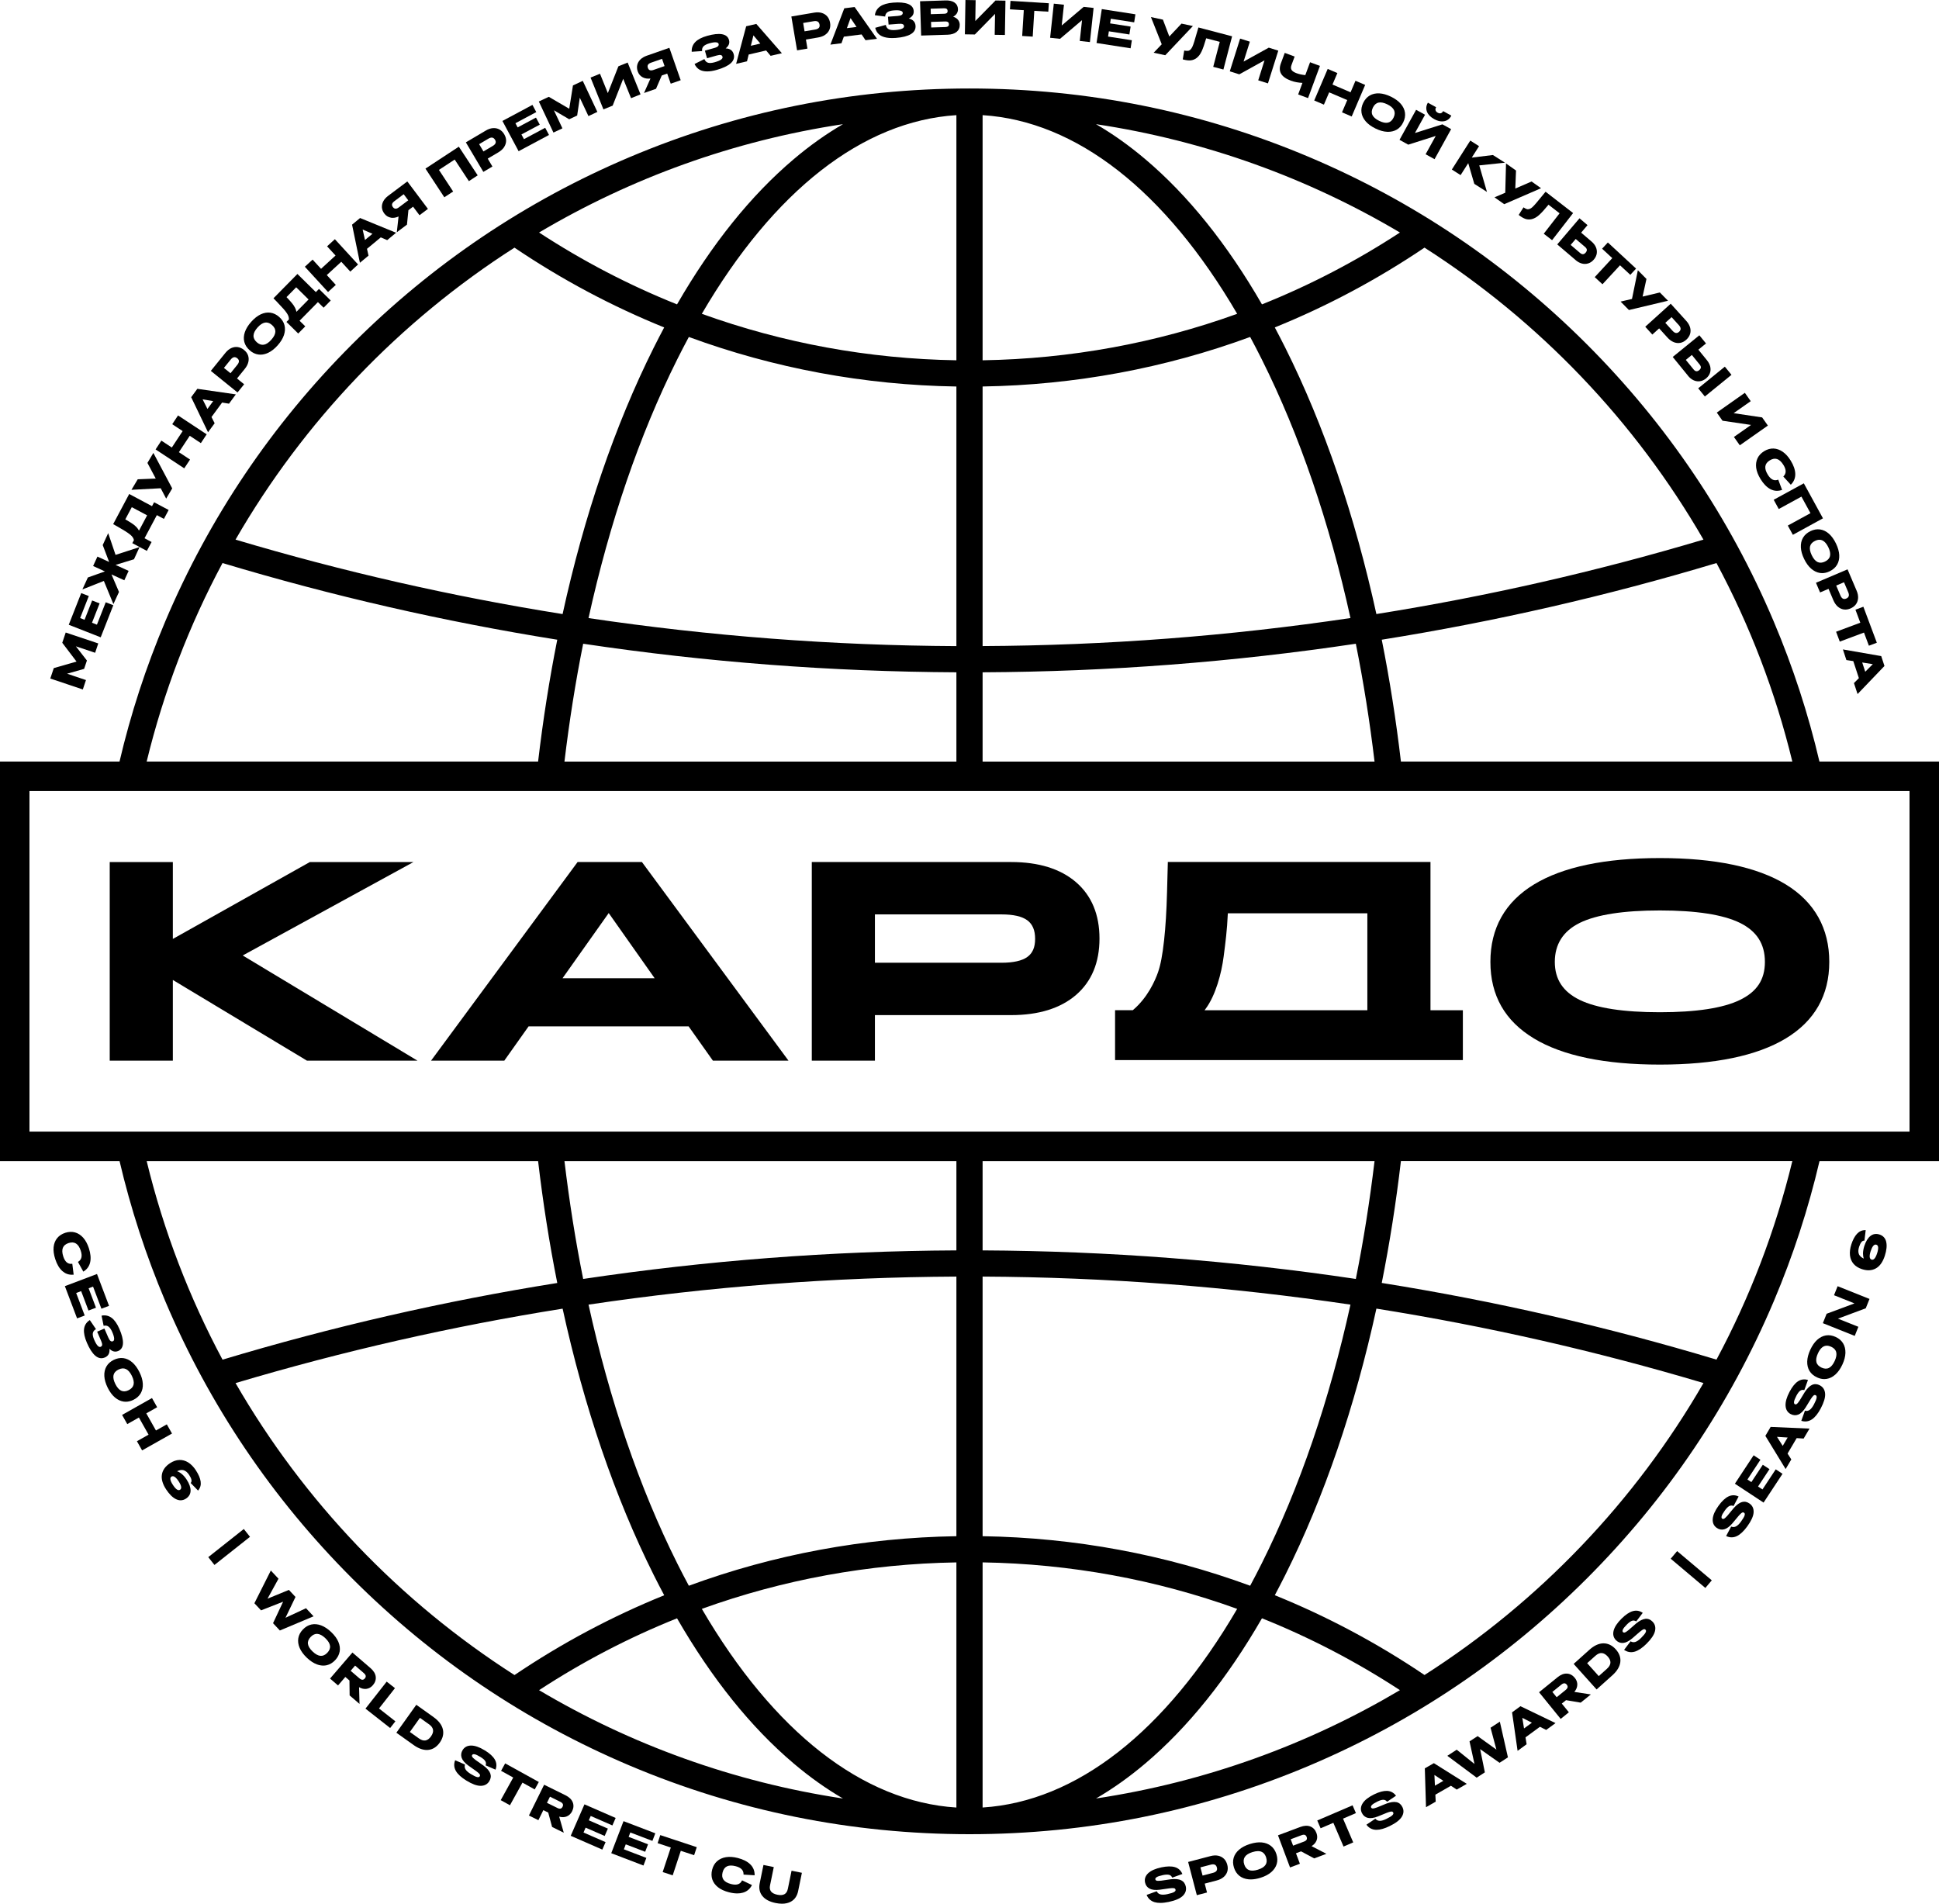 <svg width="885" height="869" viewBox="0 0 885 869" fill="none" xmlns="http://www.w3.org/2000/svg">
<g clip-path="url(#clip0_42_551)">
<path d="M33.43 581.83L33.62 581.81L33 576.84L32.82 576.86C30.97 577.07 29.68 575.97 28.88 573.51C28.35 571.89 28.29 570.56 28.7 569.54C29.1 568.54 29.98 567.81 31.31 567.38C32.64 566.95 33.78 567.02 34.69 567.6C35.61 568.18 36.35 569.3 36.87 570.92C37.64 573.3 37.27 574.93 35.72 575.9L35.57 575.99L38.03 580.43L38.2 580.32C39.79 579.32 40.79 577.89 41.17 576.07C41.55 574.27 41.34 572.13 40.56 569.72C39.93 567.79 39.07 566.2 38 564.98C36.92 563.76 35.66 562.93 34.27 562.54C32.87 562.14 31.37 562.2 29.8 562.7C28.23 563.21 26.98 564.03 26.08 565.15C25.17 566.27 24.63 567.65 24.47 569.26C24.31 570.86 24.56 572.69 25.21 574.7C25.99 577.12 27.09 578.97 28.48 580.19C29.72 581.29 31.17 581.85 32.81 581.85C33.02 581.85 33.23 581.85 33.44 581.82L33.43 581.83Z" fill="black"/>
<path d="M34.77 590.18L37.04 589.32L40.39 598.19L43.81 596.9L40.45 588.03L42.47 587.26L46.29 597.36L49.77 596.04L44.27 581.51L29.79 586.99L29.61 587.06L35.18 601.77L38.66 600.46L34.77 590.18Z" fill="black"/>
<path d="M49.95 615.65C50.54 616.22 51.14 616.61 51.72 616.79C52.45 617.02 53.2 616.97 53.95 616.65C55.34 616.05 56.07 614.85 56.13 613.1C56.19 611.4 55.63 609.19 54.49 606.55C53.47 604.21 52.29 602.52 50.99 601.55C49.67 600.56 48.17 600.21 46.54 600.49L46.35 600.52L47.3 605.16L47.48 605.12C48.28 604.95 48.95 605.09 49.55 605.54C50.16 606 50.72 606.82 51.23 607.99C51.78 609.26 52.07 610.26 52.1 610.97C52.12 611.63 51.95 612.03 51.57 612.19C51.18 612.36 50.82 612.33 50.49 612.09C50.13 611.84 49.77 611.3 49.42 610.49L47.65 606.41L44.34 607.84L46.18 612.08C46.52 612.87 46.67 613.49 46.62 613.9C46.57 614.29 46.35 614.56 45.94 614.74C45.53 614.92 45.1 614.77 44.63 614.3C44.12 613.8 43.57 612.86 42.98 611.51C42.45 610.28 42.24 609.28 42.37 608.54C42.5 607.81 42.91 607.23 43.64 606.78L43.81 606.68L40.99 602.54L40.84 602.64C39.36 603.63 38.52 605 38.35 606.73C38.18 608.43 38.63 610.52 39.68 612.94C40.87 615.69 42.16 617.67 43.51 618.82C44.4 619.58 45.33 619.96 46.28 619.96C46.8 619.96 47.33 619.84 47.87 619.61C49.46 618.92 50.16 617.59 49.96 615.64L49.95 615.65Z" fill="black"/>
<path d="M57.41 639.82C58.56 639.82 59.73 639.53 60.89 638.95C62.39 638.21 63.52 637.19 64.24 635.93C64.96 634.67 65.28 633.2 65.18 631.55C65.09 629.92 64.57 628.14 63.63 626.26C62.7 624.38 61.59 622.89 60.35 621.82C59.1 620.74 57.73 620.1 56.29 619.91C54.85 619.72 53.36 620 51.86 620.74C50.38 621.47 49.27 622.48 48.56 623.74C47.85 625 47.53 626.47 47.62 628.12C47.71 629.76 48.23 631.54 49.16 633.43C50.09 635.31 51.2 636.8 52.45 637.86C53.7 638.92 55.07 639.56 56.5 639.76C56.8 639.8 57.1 639.82 57.4 639.82H57.41ZM52.64 631.71C51.07 628.54 51.53 626.4 54.05 625.14C56.6 623.88 58.6 624.8 60.17 627.97C60.95 629.54 61.22 630.89 60.97 631.98C60.73 633.05 59.96 633.91 58.71 634.54C56.19 635.79 54.2 634.86 52.64 631.71Z" fill="black"/>
<path d="M76.14 650.14L71.18 652.94L66.77 645.12L71.73 642.32L69.37 638.13L55.89 645.74L55.72 645.83L58.09 650.02L63.4 647.02L67.81 654.84L62.5 657.84L64.86 662.03L78.51 654.33L76.14 650.14Z" fill="black"/>
<path d="M89.45 671.17C88.38 669.55 87.19 668.32 85.91 667.52C84.62 666.72 83.25 666.34 81.84 666.39C80.43 666.44 79.01 666.94 77.6 667.87C75.47 669.27 74.22 671.02 73.89 673.06C73.56 675.1 74.21 677.37 75.82 679.83C77.29 682.06 78.82 683.57 80.37 684.3C81.07 684.63 81.76 684.8 82.44 684.8C83.29 684.8 84.12 684.54 84.91 684.02C86.27 683.12 86.97 681.9 86.99 680.38C87.01 678.89 86.39 677.19 85.16 675.31C84.46 674.24 83.69 673.36 82.87 672.71C82.2 672.16 81.51 671.78 80.82 671.55C81.89 671 82.86 670.83 83.71 671.05C84.67 671.3 85.55 672.02 86.33 673.21C87.43 674.88 87.7 676.08 87.13 676.78L87.03 676.91L90.4 680.36L90.53 680.2C91.44 679.09 91.8 677.75 91.58 676.22C91.36 674.71 90.64 673.02 89.44 671.19L89.45 671.17ZM81.52 676.1C82.84 678.1 83.06 679.41 82.18 679.99C81.34 680.55 80.24 679.81 78.93 677.8C78.26 676.79 77.87 675.95 77.77 675.3C77.68 674.7 77.83 674.27 78.24 674C78.44 673.87 78.65 673.81 78.87 673.81C79.63 673.81 80.51 674.58 81.52 676.1Z" fill="black"/>
<path d="M111.28 697.905L95.058 710.748L97.882 714.315L114.104 701.472L111.28 697.905Z" fill="black"/>
<path d="M139.67 734.06L130.3 738.43L134.87 728.92L131.86 725.7L122.1 729.71L127.11 720.6L123.61 716.86L116.11 731.79L119.15 735.04L129.22 731.09L124.62 740.9L127.73 744.23L143.12 737.76L139.67 734.06Z" fill="black"/>
<path d="M155.04 753.82C155.28 752.39 155.08 750.9 154.43 749.39C153.78 747.89 152.69 746.4 151.17 744.95C149.65 743.5 148.1 742.48 146.57 741.9C145.03 741.32 143.52 741.19 142.1 741.5C140.68 741.81 139.38 742.59 138.22 743.8C137.08 744.99 136.39 746.32 136.15 747.75C135.91 749.18 136.12 750.67 136.77 752.19C137.42 753.7 138.51 755.2 140.03 756.65C141.55 758.1 143.1 759.12 144.63 759.69C145.63 760.06 146.62 760.25 147.57 760.25C148.08 760.25 148.59 760.2 149.08 760.09C150.49 759.78 151.79 759.02 152.92 757.83C154.08 756.62 154.78 755.27 155.03 753.84L155.04 753.82ZM149.37 754.42C148.41 755.43 147.37 755.89 146.28 755.8C145.17 755.71 143.97 755.05 142.7 753.84C140.14 751.4 139.84 749.23 141.78 747.19C143.74 745.13 145.94 745.31 148.5 747.75C149.77 748.96 150.49 750.13 150.63 751.24C150.77 752.33 150.35 753.4 149.38 754.42H149.37Z" fill="black"/>
<path d="M167.17 770.88C168.34 770.74 169.36 770.17 170.2 769.19C171.23 767.99 171.66 766.69 171.49 765.3C171.32 763.92 170.51 762.61 169.09 761.38L160.85 754.29L150.64 766.17L154.29 769.31L157.62 765.43L159.5 767.05L159.58 773.86L164.09 777.74L163.89 770.11C165 770.75 166.11 771.01 167.18 770.88H167.17ZM166.07 763.69C166.56 764.11 166.85 764.53 166.92 764.94C166.99 765.33 166.85 765.72 166.51 766.12C166.17 766.52 165.8 766.72 165.4 766.71C164.99 766.71 164.53 766.48 164.04 766.06L160.04 762.62L162.08 760.25L166.08 763.69H166.07Z" fill="black"/>
<path d="M180.27 770.54L176.49 767.57L166.81 779.9L178.07 788.74L180.46 785.69L172.99 779.82L180.27 770.54Z" fill="black"/>
<path d="M197.9 783.77L190.01 778.14L181.02 790.74L180.91 790.89L188.8 796.52C190.9 798.01 192.91 798.77 194.79 798.77C195 798.77 195.21 798.77 195.41 798.74C197.48 798.55 199.26 797.44 200.69 795.44C202.13 793.42 202.61 791.37 202.13 789.33C201.65 787.3 200.22 785.43 197.89 783.77H197.9ZM195.78 787.01C197.96 788.57 198.26 790.39 196.7 792.59C195.94 793.66 195.09 794.27 194.18 794.42C193.27 794.57 192.26 794.25 191.17 793.47L187.07 790.55L191.67 784.1L195.77 787.02L195.78 787.01Z" fill="black"/>
<path d="M221.3 798.97C218.92 797.51 216.84 796.76 215.1 796.75H215.06C213.31 796.75 211.99 797.44 211.15 798.81C210.45 799.95 210.3 801.12 210.7 802.31C211.1 803.48 212.11 804.67 213.72 805.85L217.29 808.38C217.92 808.85 218.39 809.24 218.67 809.54C218.93 809.81 219.08 810.05 219.1 810.24C219.12 810.43 219.07 810.63 218.94 810.84C218.75 811.15 218.37 811.25 217.8 811.14C217.17 811.02 216.17 810.53 214.83 809.71C213.68 809 212.89 808.3 212.48 807.62C212.08 806.95 211.98 806.29 212.19 805.58L212.24 805.42L207.74 803.45L207.67 803.64C207.08 805.28 207.23 806.88 208.1 808.38C208.96 809.86 210.56 811.32 212.86 812.73C215.45 814.33 217.64 815.13 219.35 815.13H219.39C221.14 815.12 222.47 814.41 223.32 813.02C224.04 811.85 224.2 810.66 223.78 809.49C223.37 808.34 222.33 807.13 220.68 805.89L217.04 803.32C216.24 802.71 215.73 802.23 215.53 801.88C215.35 801.57 215.35 801.29 215.53 801.02C215.71 800.73 216.06 800.63 216.61 800.72C217.2 800.82 218.13 801.25 219.35 802C220.41 802.65 221.13 803.27 221.48 803.84C221.82 804.39 221.9 804.98 221.71 805.62L221.66 805.78L226.16 807.75L226.23 807.56C226.78 806.01 226.64 804.51 225.82 803.09C225.01 801.7 223.5 800.31 221.32 798.97H221.3Z" fill="black"/>
<path d="M245.93 813.38L230.57 804.89L228.7 808.28L234.25 811.35L228.54 821.67L232.75 824L238.46 813.67L244.06 816.77L245.93 813.38Z" fill="black"/>
<path d="M261.4 822.63C260.89 821.34 259.78 820.27 258.1 819.44L248.35 814.63L241.5 828.51L241.42 828.68L245.73 830.81L247.99 826.23L250.22 827.33L251.99 833.91L257.32 836.54L255.23 829.2C256.47 829.54 257.6 829.52 258.61 829.12C259.71 828.69 260.55 827.89 261.13 826.73C261.83 825.32 261.92 823.94 261.41 822.64L261.4 822.63ZM254.37 825.22L249.64 822.89L251.02 820.09L255.75 822.43C256.33 822.72 256.71 823.05 256.88 823.43C257.04 823.8 257.01 824.2 256.77 824.68C256.3 825.63 255.54 825.81 254.37 825.23V825.22Z" fill="black"/>
<path d="M275.98 838.01L277.45 834.66L268.75 830.87L269.62 828.89L279.51 833.21L281 829.8L266.76 823.59L260.49 837.94L274.91 844.24L276.4 840.83L266.33 836.44L267.29 834.22L275.98 838.01Z" fill="black"/>
<path d="M284.59 831.25L278.99 845.88L293.51 851.44L293.69 851.5L295.01 848.03L284.75 844.11L285.61 841.84L294.47 845.23L295.78 841.82L286.92 838.43L287.69 836.42L297.6 840.2L297.77 840.27L299.1 836.8L284.76 831.32L284.59 831.25Z" fill="black"/>
<path d="M300.15 841.3L306.17 843.29L302.46 854.49L307.03 856L310.73 844.79L316.81 846.8L318.02 843.13L301.36 837.62L300.15 841.3Z" fill="black"/>
<path d="M336.74 848.07C334.78 847.56 332.97 847.44 331.37 847.69C329.76 847.95 328.39 848.57 327.3 849.53C326.21 850.49 325.45 851.79 325.04 853.39C324.63 854.98 324.65 856.48 325.1 857.84C325.56 859.2 326.43 860.4 327.7 861.41C328.96 862.41 330.64 863.18 332.69 863.71C334.06 864.06 335.33 864.24 336.5 864.24C337.43 864.24 338.29 864.13 339.08 863.9C340.88 863.39 342.24 862.27 343.12 860.59L343.21 860.42L338.69 858.27L338.61 858.44C337.79 860.11 336.17 860.61 333.67 859.96C330.36 859.1 329.1 857.36 329.81 854.62C330.16 853.27 330.83 852.34 331.81 851.88C332.8 851.41 334.13 851.39 335.78 851.82C338.2 852.45 339.38 853.64 339.37 855.47V855.65L344.43 855.96V855.76C344.43 853.88 343.77 852.27 342.44 850.97C341.13 849.68 339.21 848.71 336.75 848.07H336.74Z" fill="black"/>
<path d="M359.57 862.22C359.33 863.37 358.82 864.17 358.04 864.6C357.25 865.04 356.15 865.12 354.79 864.84C353.44 864.56 352.47 864.06 351.92 863.35C351.38 862.65 351.22 861.71 351.46 860.56L353.17 852.22L348.46 851.25L346.75 859.59C346.28 861.88 346.69 863.84 347.96 865.41C349.22 866.98 351.26 868.06 354.01 868.62C355.05 868.83 356.02 868.94 356.93 868.94C358.44 868.94 359.76 868.64 360.88 868.05C362.67 867.1 363.82 865.46 364.29 863.17L366 854.83L361.29 853.87L359.58 862.21L359.57 862.22Z" fill="black"/>
<path d="M539.14 858.25C538.05 857.7 536.47 857.54 534.41 857.78L530 858.42C529 858.53 528.3 858.53 527.92 858.42C527.58 858.32 527.39 858.12 527.32 857.8C527.25 857.47 527.44 857.15 527.89 856.84C528.39 856.5 529.35 856.18 530.76 855.88C531.98 855.62 532.93 855.58 533.57 855.75C534.2 855.91 534.65 856.29 534.96 856.89L535.04 857.04L539.66 855.37L539.58 855.19C538.91 853.69 537.77 852.69 536.2 852.23C534.65 851.78 532.6 851.82 530.1 852.34C527.37 852.92 525.34 853.81 524.07 855C522.78 856.21 522.29 857.63 522.62 859.22C522.89 860.53 523.6 861.48 524.71 862.06C525.8 862.63 527.36 862.8 529.33 862.55L533.66 861.93C534.45 861.84 535.05 861.8 535.46 861.82C535.84 861.84 536.11 861.91 536.25 862.03C536.4 862.15 536.5 862.33 536.55 862.57C536.63 862.93 536.42 863.26 535.93 863.57C535.39 863.91 534.33 864.25 532.79 864.58C531.47 864.86 530.41 864.89 529.65 864.68C528.9 864.47 528.37 864.05 528.04 863.4L527.96 863.25L523.34 864.92L523.42 865.1C524.13 866.7 525.33 867.75 526.99 868.24C527.75 868.46 528.61 868.57 529.59 868.57C530.73 868.57 532.02 868.42 533.44 868.12C536.44 867.49 538.59 866.56 539.83 865.37C541.09 864.15 541.56 862.73 541.23 861.13C540.95 859.78 540.24 858.81 539.13 858.25H539.14Z" fill="black"/>
<path d="M558.62 848.41C557.9 847.71 557.01 847.25 555.97 847.03C554.93 846.82 553.78 846.87 552.55 847.19L542.29 849.88L546.26 865.04L550.91 863.82L549.85 859.76L555.29 858.34C556.57 858.01 557.63 857.49 558.45 856.79C559.28 856.09 559.85 855.25 560.15 854.3C560.45 853.34 560.46 852.29 560.16 851.18C559.86 850.04 559.35 849.11 558.63 848.41H558.62ZM548.88 856.09L547.9 852.35L552.67 851.1C553.43 850.9 554.05 850.91 554.5 851.14C554.95 851.36 555.25 851.79 555.42 852.45C555.74 853.67 555.16 854.45 553.64 854.85L548.87 856.1L548.88 856.09Z" fill="black"/>
<path d="M580.1 842.57C578.96 841.67 577.56 841.13 575.92 840.97C574.29 840.81 572.46 841.06 570.46 841.69C568.46 842.32 566.81 843.19 565.57 844.26C564.32 845.33 563.47 846.59 563.07 847.98C562.66 849.37 562.71 850.89 563.22 852.49C563.72 854.06 564.55 855.31 565.68 856.21C566.82 857.11 568.22 857.64 569.87 857.8C570.2 857.83 570.54 857.85 570.88 857.85C572.25 857.85 573.75 857.59 575.35 857.09C577.35 856.46 578.99 855.59 580.23 854.52C581.47 853.44 582.31 852.19 582.72 850.81C583.13 849.42 583.09 847.92 582.59 846.35C582.08 844.75 581.25 843.48 580.11 842.58L580.1 842.57ZM577.61 851.2C577 852.13 575.84 852.86 574.17 853.39C572.49 853.92 571.11 853.99 570.07 853.59C569.05 853.19 568.31 852.32 567.89 851C567.03 848.29 568.25 846.45 571.62 845.38C572.57 845.08 573.42 844.93 574.17 844.93C576.05 844.93 577.27 845.89 577.89 847.83C578.31 849.16 578.22 850.29 577.61 851.2Z" fill="black"/>
<path d="M600.88 840.16C601.32 839.07 601.31 837.9 600.86 836.69C600.31 835.21 599.37 834.2 598.07 833.69C596.78 833.18 595.24 833.25 593.48 833.91L583.3 837.72L588.8 852.39L593.3 850.7L591.51 845.91L593.83 845.04L599.76 848.21L599.83 848.25L605.4 846.16L598.62 842.66C599.71 841.99 600.47 841.15 600.87 840.15L600.88 840.16ZM596.38 838.46C596.75 839.46 596.36 840.13 595.14 840.59L590.2 842.44L589.1 839.52L594.04 837.67C595.26 837.21 596 837.46 596.38 838.46Z" fill="black"/>
<path d="M617.34 824.03L601.22 830.95L602.75 834.51L608.57 832.01L613.22 842.85L617.64 840.95L612.99 830.11L618.87 827.58L617.34 824.03Z" fill="black"/>
<path d="M637.38 822.59C636.19 822.32 634.61 822.55 632.68 823.28L628.55 824.97C627.6 825.32 626.93 825.49 626.53 825.47C626.18 825.45 625.94 825.3 625.8 825.01C625.65 824.7 625.76 824.35 626.12 823.94C626.52 823.49 627.38 822.94 628.67 822.31C629.78 821.77 630.67 821.5 631.34 821.5H631.36C632.01 821.5 632.54 821.76 632.99 822.27L633.1 822.39L637.17 819.65L637.05 819.49C636.04 818.2 634.69 817.51 633.06 817.44C631.45 817.39 629.47 817.91 627.17 819.03C624.66 820.25 622.91 821.61 621.97 823.07C621.01 824.56 620.88 826.06 621.59 827.51C622.17 828.71 623.09 829.47 624.3 829.76C625.5 830.05 627.05 829.83 628.9 829.11L632.95 827.45C633.69 827.17 634.27 826.99 634.67 826.91C635.04 826.84 635.32 826.84 635.49 826.92C635.66 827 635.8 827.15 635.91 827.38C636.07 827.71 635.95 828.08 635.55 828.5C635.11 828.97 634.17 829.55 632.75 830.24C631.54 830.83 630.51 831.14 629.73 831.1C628.95 831.08 628.34 830.8 627.85 830.25L627.74 830.13L623.67 832.87L623.79 833.03C624.86 834.41 626.28 835.14 628.02 835.21C628.11 835.21 628.2 835.21 628.29 835.21C629.95 835.21 631.95 834.64 634.25 833.52C637.01 832.18 638.87 830.76 639.78 829.3C640.71 827.82 640.82 826.32 640.1 824.85C639.5 823.61 638.58 822.84 637.37 822.57L637.38 822.59Z" fill="black"/>
<path d="M654.44 804.79L650.32 807.15L650.86 824.89L655.29 822.35L655.13 819.17L662.23 815.1L664.89 816.85L669.47 814.23L654.53 804.84L654.44 804.78V804.79ZM658.78 812.85L654.93 815.06L654.7 810.17L658.78 812.86V812.85Z" fill="black"/>
<path d="M684.56 785.85L680.32 788.61L682.99 798.6L674.42 792.44L670.72 794.84L672.98 805.15L664.88 798.64L660.59 801.43L673.88 811.33L673.98 811.41L677.72 808.98L675.57 798.38L684.43 804.62L688.25 802.13L684.62 786.11L684.56 785.85Z" fill="black"/>
<path d="M693.97 778.79L690.14 781.59L692.66 799.16L696.78 796.15L696.27 793.01L702.87 788.18L705.71 789.62L709.97 786.5L694.08 778.84L693.98 778.79H693.97ZM695.6 788.94L694.82 784.11L699.18 786.32L695.6 788.94Z" fill="black"/>
<path d="M719.91 769.15C719.98 767.97 719.6 766.87 718.78 765.86C717.79 764.64 716.58 763.98 715.18 763.9C713.79 763.83 712.35 764.39 710.9 765.57L702.46 772.42L712.21 784.44L712.33 784.59L716.06 781.56L712.84 777.59L714.77 776.03L721.4 777.15H721.48L726.1 773.42L718.56 772.26C719.39 771.28 719.84 770.24 719.9 769.16L719.91 769.15ZM715.1 768.96C715.43 769.37 715.56 769.76 715.48 770.15C715.4 770.55 715.1 770.96 714.6 771.37L710.5 774.69L708.53 772.27L712.63 768.95C713.64 768.13 714.43 768.13 715.1 768.95V768.96Z" fill="black"/>
<path d="M731.91 750.09C731.91 750.09 731.85 750.09 731.81 750.09C729.72 750.12 727.59 751.1 725.46 753.01L718.25 759.48L728.72 771.14L735.93 764.67C738.06 762.76 739.27 760.75 739.54 758.7C739.81 756.64 739.11 754.66 737.47 752.83C735.84 751.02 733.97 750.1 731.91 750.1V750.09ZM733.46 761.69L729.71 765.05L724.41 759.15L728.16 755.79C729.15 754.9 730.12 754.47 731.05 754.53C731.98 754.58 732.9 755.11 733.8 756.11C735.56 758.07 735.45 759.9 733.45 761.69H733.46Z" fill="black"/>
<path d="M750.92 738.92C749.71 739.05 748.29 739.78 746.69 741.09L743.33 744.02C742.55 744.66 741.96 745.04 741.58 745.14C741.24 745.24 740.96 745.17 740.74 744.94C740.5 744.7 740.49 744.33 740.7 743.82C740.93 743.27 741.57 742.47 742.59 741.45C743.48 740.57 744.25 740.02 744.88 739.81C745.5 739.61 746.08 739.67 746.67 740.01L746.81 740.09L749.78 736.18L749.61 736.07C748.23 735.17 746.74 734.95 745.17 735.42C743.63 735.88 741.92 737.02 740.11 738.82C738.13 740.78 736.91 742.64 736.49 744.32C736.06 746.04 736.42 747.5 737.56 748.65C738.5 749.6 739.61 750.02 740.86 749.91C742.09 749.8 743.48 749.09 745.01 747.81L748.31 744.94C748.92 744.44 749.41 744.08 749.76 743.87C750.09 743.68 750.35 743.6 750.54 743.62C750.73 743.64 750.91 743.74 751.08 743.92C751.34 744.18 751.35 744.57 751.1 745.1C750.83 745.68 750.13 746.54 749.01 747.65C748.05 748.6 747.18 749.2 746.43 749.44C745.69 749.68 745.02 749.61 744.38 749.24L744.24 749.16L741.27 753.07L741.44 753.18C742.4 753.81 743.42 754.13 744.48 754.13C745.03 754.13 745.58 754.05 746.15 753.88C747.79 753.39 749.59 752.18 751.5 750.28C753.68 748.12 754.98 746.18 755.37 744.5C755.77 742.79 755.39 741.34 754.24 740.18C753.27 739.2 752.16 738.77 750.92 738.9V738.92Z" fill="black"/>
<path d="M765.478 707.991L762.544 711.469L778.359 724.809L781.293 721.331L765.478 707.991Z" fill="black"/>
<path d="M798.58 686.32C797.47 685.51 796.29 685.26 795.1 685.59C793.92 685.91 792.64 686.85 791.27 688.4L788.42 691.83C787.75 692.58 787.23 693.05 786.87 693.22C786.55 693.37 786.27 693.35 786.01 693.16C785.73 692.96 785.66 692.6 785.79 692.06C785.93 691.47 786.43 690.59 787.28 689.42C788.01 688.41 788.69 687.75 789.28 687.44C789.86 687.14 790.44 687.11 791.08 687.35L791.23 687.41L793.54 683.07L793.36 682.99C791.86 682.32 790.35 682.35 788.87 683.06C787.42 683.76 785.92 685.16 784.42 687.23C782.78 689.49 781.87 691.51 781.73 693.24C781.58 695.01 782.17 696.39 783.48 697.34C784.56 698.12 785.72 698.36 786.94 698.05C788.13 697.74 789.4 696.82 790.7 695.32L793.5 691.96C794.02 691.36 794.45 690.93 794.76 690.68C795.05 690.44 795.3 690.32 795.49 690.31C795.68 690.3 795.87 690.37 796.07 690.52C796.37 690.74 796.44 691.12 796.28 691.68C796.11 692.3 795.55 693.26 794.62 694.53C793.83 695.62 793.07 696.35 792.36 696.71C791.66 697.06 790.99 697.1 790.3 696.84L790.15 696.78L787.84 701.11L788.02 701.19C788.8 701.54 789.57 701.71 790.34 701.71C791.16 701.71 791.97 701.52 792.77 701.13C794.31 700.39 795.89 698.9 797.48 696.72C799.28 694.24 800.26 692.11 800.38 690.4C800.5 688.65 799.9 687.28 798.58 686.32Z" fill="black"/>
<path d="M804.43 679.84L802.41 678.51L807.63 670.59L804.58 668.58L799.36 676.5L797.56 675.32L803.49 666.3L800.39 664.26L791.84 677.23L804.93 685.85L813.58 672.71L810.48 670.67L804.43 679.84Z" fill="black"/>
<path d="M808.16 651.3L805.81 655.29L805.75 655.39L815 670.54L817.59 666.15L815.88 663.47L820.04 656.42L823.22 656.62L825.9 652.08L808.28 651.31H808.17L808.16 651.3ZM811.04 655.84L815.92 656.15L813.67 659.97L811.05 655.83L811.04 655.84Z" fill="black"/>
<path d="M830.64 632.33C829.42 631.69 828.22 631.61 827.09 632.11C825.97 632.6 824.84 633.72 823.71 635.45L821.39 639.26C820.84 640.1 820.39 640.64 820.06 640.86C819.77 641.05 819.49 641.08 819.2 640.93C818.9 640.77 818.77 640.42 818.83 639.88C818.89 639.28 819.25 638.33 819.92 637.06C820.5 635.96 821.07 635.2 821.61 634.81C822.14 634.43 822.72 634.32 823.37 634.46L823.53 634.5L825.19 629.88L825 629.83C823.42 629.39 821.93 629.63 820.57 630.54C819.23 631.44 817.96 633.05 816.77 635.3C815.47 637.77 814.87 639.9 814.97 641.64C815.08 643.41 815.86 644.69 817.3 645.45C818.48 646.07 819.67 646.14 820.82 645.66C821.96 645.19 823.08 644.09 824.14 642.41L826.42 638.68C826.85 638.02 827.21 637.53 827.49 637.23C827.75 636.95 827.97 636.79 828.16 636.75C828.35 636.72 828.55 636.75 828.77 636.87C829.1 637.04 829.22 637.41 829.14 637.99C829.06 638.63 828.65 639.66 827.91 641.05C827.28 642.24 826.63 643.08 825.99 643.53C825.35 643.98 824.69 644.12 823.97 643.95L823.81 643.91L822.15 648.53L822.34 648.58C822.89 648.74 823.43 648.82 823.96 648.82C825.04 648.82 826.07 648.49 827.04 647.84C828.45 646.88 829.81 645.19 831.06 642.8C832.49 640.09 833.15 637.84 833.02 636.13C832.89 634.38 832.09 633.11 830.65 632.35L830.64 632.33Z" fill="black"/>
<path d="M837.86 610.25C836.34 609.55 834.84 609.31 833.41 609.54C831.98 609.77 830.63 610.45 829.41 611.55C828.2 612.65 827.14 614.17 826.26 616.07C825.38 617.98 824.91 619.77 824.85 621.41C824.8 623.06 825.15 624.53 825.9 625.77C826.65 627.01 827.81 628 829.33 628.7C830.45 629.22 831.56 629.48 832.65 629.48C833.01 629.48 833.38 629.45 833.73 629.39C835.16 629.16 836.5 628.48 837.73 627.37C838.95 626.27 840.02 624.75 840.9 622.85C841.78 620.95 842.25 619.15 842.29 617.51C842.33 615.86 841.98 614.4 841.23 613.16C840.48 611.92 839.35 610.94 837.85 610.25H837.86ZM837.39 621.22C836.65 622.82 835.77 623.88 834.77 624.38C833.79 624.87 832.65 624.82 831.39 624.24C828.81 623.05 828.28 620.9 829.76 617.7C830.83 615.38 832.17 614.23 833.8 614.23C834.42 614.23 835.08 614.39 835.79 614.72C837.05 615.3 837.83 616.14 838.09 617.2C838.36 618.28 838.12 619.63 837.39 621.22Z" fill="black"/>
<path d="M837.08 591.2L846.42 594.93L833.78 599.63L833.71 599.66L831.99 603.95L846.54 609.76L848.2 605.61L838.88 601.89L851.57 597.16L853.28 592.89L838.73 587.08L837.08 591.2Z" fill="black"/>
<path d="M860.92 566.85C860.51 565.15 859.48 564.02 857.85 563.49C856.3 562.99 854.9 563.21 853.71 564.15C852.54 565.07 851.6 566.62 850.91 568.75C850.52 569.97 850.32 571.12 850.31 572.16C850.31 573.03 850.44 573.81 850.69 574.48C849.59 573.99 848.85 573.34 848.48 572.54C848.07 571.64 848.09 570.5 848.52 569.15C849.13 567.25 849.9 566.28 850.8 566.28H850.97L851.54 561.49H851.26C849.85 561.49 848.61 562.05 847.57 563.17C846.53 564.29 845.66 565.91 844.99 567.99C844.4 569.84 844.19 571.54 844.37 573.04C844.55 574.55 845.12 575.86 846.04 576.92C846.96 577.98 848.25 578.78 849.85 579.3C850.9 579.64 851.9 579.81 852.83 579.81C854.06 579.81 855.19 579.52 856.21 578.94C858.01 577.92 859.37 575.99 860.27 573.19C861.09 570.64 861.3 568.51 860.9 566.84L860.92 566.85ZM856.76 572.04C856.04 574.28 855.18 575.26 854.23 574.95C853.23 574.63 853.09 573.33 853.81 571.09C854.46 569.09 855.21 568.08 856.06 568.08C856.18 568.08 856.3 568.1 856.42 568.14C857.38 568.45 857.49 569.76 856.76 572.05V572.04Z" fill="black"/>
<path d="M39.24 310.41L30.61 307.51L38.39 305.31L39.67 301.49L34.63 295.01L43.42 297.96L44.85 293.69L29.99 288.71L28.42 293.39L34.93 301.97L24.55 304.95L22.95 309.71L37.8 314.7L39.24 310.41Z" fill="black"/>
<path d="M51.72 276.26L48.26 274.9L44.24 285.13L41.99 284.24L45.46 275.42L42.06 274.08L38.59 282.9L36.58 282.11L40.53 272.07L37.07 270.71L31.38 285.17L45.96 290.9L51.72 276.26Z" fill="black"/>
<path d="M51.76 275.74L54.31 270.19L50.88 262.19L56.74 264.87L58.71 260.58L52.75 257.85L61.15 255.27L63.69 249.72L52.74 253.27L49.38 243.35L46.91 248.72L46.88 248.79L49.81 256.5L44.47 254.05L42.5 258.35L47.89 260.82L40.1 263.59L37.6 269.05L47.4 265.17L51.76 275.74Z" fill="black"/>
<path d="M57.17 242.45C58.1 243.04 58.86 243.57 59.41 244.02C59.95 244.47 60.36 244.9 60.62 245.31C60.86 245.69 61.04 246.1 61.13 246.52L60.39 247.92L67.03 251.45L69.19 247.4L65.97 245.68L71.59 235.13L74.81 236.85L76.98 232.78L70.34 229.25L69.38 231.04L58.97 225.49L51.65 239.24L53.64 240.35C55.05 241.15 56.24 241.86 57.18 242.45H57.17ZM63.43 242.2C63.16 241.67 62.79 241.15 62.34 240.65C61.79 240.05 61.09 239.47 60.25 238.92C59.46 238.39 58.43 237.77 57.19 237.06L60.15 231.5L67.15 235.23L63.44 242.2H63.43Z" fill="black"/>
<path d="M75.84 227.59L78.6 222.93L70 206.73L67.29 211.3L71.09 218.44L62.86 218.77L60 223.57L73.35 222.86L75.84 227.59Z" fill="black"/>
<path d="M78.61 193.63L83.37 196.77L78.42 204.27L73.66 201.12L71.01 205.14L84.09 213.77L86.74 209.76L81.65 206.4L86.6 198.91L91.68 202.26L94.33 198.25L81.26 189.62L78.61 193.63Z" fill="black"/>
<path d="M96.54 190.34L101.38 183.74L104.52 184.26L107.64 180.01L90.07 177.47L87.26 181.3L94.95 197.3L97.97 193.19L96.53 190.35L96.54 190.34ZM97.31 183.08L94.68 186.66L92.48 182.28L97.3 183.08H97.31Z" fill="black"/>
<path d="M111.43 175.4L108.17 172.76L111.71 168.39C112.54 167.36 113.09 166.32 113.34 165.27C113.59 164.22 113.55 163.21 113.23 162.26C112.9 161.31 112.29 160.46 111.39 159.74C110.47 159 109.5 158.55 108.51 158.42C107.52 158.28 106.52 158.44 105.56 158.88C104.6 159.32 103.71 160.05 102.9 161.04L96.23 169.29L108.41 179.14L111.43 175.4ZM102.2 167.94L105.3 164.11C105.79 163.5 106.3 163.14 106.8 163.05C107.3 162.96 107.79 163.13 108.32 163.55C109.3 164.34 109.29 165.32 108.31 166.53L105.21 170.36L102.2 167.93V167.94Z" fill="black"/>
<path d="M113.94 159.88C115.17 160.98 116.52 161.63 117.96 161.82C118.27 161.86 118.57 161.88 118.88 161.88C120.02 161.88 121.19 161.6 122.37 161.05C123.86 160.35 125.32 159.21 126.72 157.64C128.12 156.07 129.09 154.49 129.6 152.94C130.12 151.38 130.2 149.87 129.85 148.47C129.5 147.07 128.69 145.8 127.46 144.7C126.21 143.58 124.84 142.92 123.4 142.72C121.96 142.52 120.48 142.78 118.99 143.48C117.51 144.18 116.06 145.32 114.66 146.89C113.26 148.46 112.29 150.04 111.76 151.59C111.23 153.15 111.14 154.66 111.51 156.07C111.87 157.48 112.69 158.76 113.94 159.87V159.88ZM115.71 153.14C115.76 152.02 116.38 150.79 117.55 149.48C118.72 148.17 119.87 147.42 120.97 147.24C121.14 147.21 121.31 147.2 121.48 147.2C122.4 147.2 123.3 147.6 124.19 148.39C126.29 150.26 126.18 152.45 123.83 155.08C122.66 156.4 121.51 157.16 120.41 157.34C119.33 157.52 118.25 157.15 117.21 156.22C116.16 155.29 115.65 154.25 115.71 153.15V153.14Z" fill="black"/>
<path d="M129.22 140.79C129.95 141.62 130.52 142.34 130.92 142.94C131.31 143.53 131.58 144.06 131.71 144.52C131.83 144.96 131.88 145.39 131.86 145.82L130.75 146.95L136.11 152.23L139.33 148.96L136.73 146.4L145.11 137.89L147.71 140.45L150.95 137.16L145.59 131.88L144.16 133.33L135.75 125.05L124.82 136.15L126.41 137.78C127.53 138.95 128.47 139.96 129.21 140.8L129.22 140.79ZM130.77 135.62L135.19 131.13L140.84 136.69L135.3 142.32C135.19 141.74 134.98 141.13 134.69 140.52C134.33 139.79 133.82 139.03 133.18 138.27C132.57 137.54 131.76 136.65 130.77 135.61V135.62Z" fill="black"/>
<path d="M153.27 130.04L149.15 125.55L155.77 119.48L159.89 123.97L163.43 120.72L152.84 109.18L149.29 112.43L153.15 116.63L146.53 122.7L142.68 118.5L139.14 121.75L149.73 133.29L153.27 130.04Z" fill="black"/>
<path d="M160.69 102.55L164.27 119.94L168.2 116.68L167.5 113.57L173.8 108.35L176.72 109.61L180.78 106.24L164.35 99.51L160.7 102.54L160.69 102.55ZM166.59 109.55L165.52 104.77L170 106.71L166.59 109.54V109.55Z" fill="black"/>
<path d="M178.4 99.37C179.51 99.56 180.69 99.37 181.91 98.82L181.11 106.01L185.75 102.53L186.41 95.94L188.54 94.34L191.47 98.24L195.32 95.35L185.91 82.82L177.18 89.37C176.17 90.13 175.42 90.97 174.94 91.88C174.46 92.8 174.25 93.75 174.31 94.7C174.38 95.66 174.75 96.59 175.4 97.46C176.19 98.51 177.2 99.14 178.41 99.35L178.4 99.37ZM184.24 88.64L186.34 91.43L182.07 94.64C180.92 95.5 180.03 95.46 179.33 94.53C178.97 94.05 178.85 93.61 178.95 93.17C179.05 92.73 179.4 92.28 179.98 91.85L184.25 88.64H184.24Z" fill="black"/>
<path d="M207.53 72.83L214.01 82.68L218.03 80.04L209.42 66.95L194.19 76.96L202.8 90.05L206.82 87.41L200.34 77.55L207.53 72.83Z" fill="black"/>
<path d="M230.05 67.19C230.65 66.29 230.97 65.33 231 64.33C231.03 63.33 230.74 62.32 230.16 61.32C229.56 60.3 228.81 59.55 227.93 59.08C227.05 58.61 226.06 58.4 225 58.48C223.95 58.56 222.85 58.93 221.76 59.58L212.63 64.98L220.61 78.46L224.75 76.01L222.61 72.4L227.45 69.54C228.58 68.87 229.46 68.08 230.06 67.19H230.05ZM226.18 65.32C226.01 65.78 225.58 66.22 224.9 66.62L220.66 69.13L218.69 65.8L222.93 63.29C223.61 62.89 224.2 62.73 224.7 62.82C225.19 62.91 225.6 63.24 225.95 63.82C226.27 64.36 226.35 64.85 226.18 65.31V65.32Z" fill="black"/>
<path d="M250.58 61.6L248.83 58.33L239.14 63.51L237.99 61.37L246.36 56.9L244.63 53.68L236.27 58.15L235.25 56.25L244.77 51.16L243.02 47.88L229.32 55.21L236.71 69.02L250.58 61.6Z" fill="black"/>
<path d="M256.7 58.58L252.82 50.34L259.79 54.44L263.43 52.73L264.63 44.61L268.58 52.99L272.65 51.08L265.98 36.9L261.51 39L259.81 49.64L250.48 44.19L245.93 46.33L252.6 60.51L256.7 58.58Z" fill="black"/>
<path d="M279.63 48.22L284.45 35.97L288.03 44.82L292.35 43.07L286.47 28.55L282.25 30.26L277.43 42.49L273.85 33.66L269.54 35.4L275.42 49.93L279.63 48.22Z" fill="black"/>
<path d="M304.53 33.6L306.14 38.2L310.68 36.61L305.51 21.82L295.21 25.42C294.02 25.84 293.05 26.41 292.31 27.13C291.57 27.86 291.08 28.7 290.86 29.63C290.64 30.56 290.7 31.56 291.07 32.59C291.5 33.83 292.28 34.74 293.37 35.3C294.37 35.82 295.55 36 296.88 35.84L293.94 42.45L299.42 40.54L302.04 34.46L304.55 33.58L304.53 33.6ZM295.7 30.98C295.31 29.86 295.78 29.09 297.13 28.62L302.17 26.86L303.32 30.16L298.28 31.92C296.93 32.39 296.08 32.09 295.7 30.98Z" fill="black"/>
<path d="M333.49 28.91C334.85 27.69 335.31 26.27 334.86 24.69C334.39 23.03 333.16 22.15 331.2 22.09C331.85 21.58 332.31 21.04 332.57 20.48C332.9 19.79 332.95 19.04 332.73 18.25C332.32 16.79 331.23 15.91 329.5 15.61C327.82 15.33 325.56 15.58 322.78 16.36C320.32 17.05 318.5 18 317.36 19.17C316.21 20.35 315.65 21.79 315.71 23.44V23.63L320.44 23.31V23.12C320.37 22.31 320.6 21.65 321.12 21.12C321.65 20.58 322.54 20.13 323.77 19.78C325.1 19.4 326.13 19.25 326.84 19.32C327.49 19.39 327.87 19.61 327.98 20.01C328.1 20.42 328.02 20.77 327.74 21.07C327.44 21.39 326.86 21.68 326.01 21.91L321.73 23.12L322.71 26.59L327.16 25.33C327.99 25.09 328.62 25.03 329.03 25.14C329.41 25.24 329.65 25.5 329.77 25.92C329.89 26.35 329.69 26.75 329.16 27.16C328.59 27.6 327.58 28.02 326.17 28.42C324.88 28.78 323.86 28.85 323.15 28.63C322.44 28.4 321.93 27.92 321.58 27.14L321.5 26.96L317.02 29.21L317.1 29.38C317.88 30.98 319.13 32 320.82 32.39C321.4 32.53 322.05 32.6 322.74 32.6C324.03 32.6 325.5 32.37 327.15 31.9C330.04 31.08 332.17 30.07 333.49 28.89V28.91Z" fill="black"/>
<path d="M341.71 24.89L349.68 23.04L351.73 25.48L356.87 24.29L345.19 10.92L340.57 11.99L335.98 29.14L340.95 27.99L341.71 24.9V24.89ZM342.7 20.89L343.88 16.14L347.02 19.89L342.7 20.89Z" fill="black"/>
<path d="M368.54 22.19L367.84 18.05L373.39 17.11C374.69 16.89 375.79 16.47 376.67 15.85C377.55 15.23 378.2 14.44 378.58 13.52C378.96 12.59 379.06 11.55 378.87 10.41C378.67 9.25 378.24 8.27 377.59 7.51C376.94 6.75 376.09 6.21 375.07 5.9C374.06 5.59 372.91 5.55 371.65 5.76L361.19 7.53L363.8 22.98L368.54 22.18V22.19ZM366.57 10.49L371.43 9.67C372.97 9.41 373.83 9.93 374.06 11.25C374.17 11.87 374.06 12.35 373.74 12.72C373.41 13.09 372.86 13.35 372.08 13.48L367.22 14.3L366.58 10.49H366.57Z" fill="black"/>
<path d="M385.14 16.73L393.26 15.72L395.04 18.36L400.28 17.71L390.06 3.2L385.35 3.79L379 20.37L384.06 19.74L385.14 16.74V16.73ZM386.54 12.85L388.21 8.25L390.94 12.3L386.54 12.85Z" fill="black"/>
<path d="M408.89 17.31C411.88 17.08 414.17 16.5 415.7 15.6C417.27 14.67 418 13.37 417.87 11.73C417.74 10.01 416.7 8.91 414.79 8.46C415.53 8.09 416.08 7.65 416.45 7.15C416.91 6.53 417.1 5.81 417.04 5C416.92 3.49 416.03 2.41 414.39 1.78C412.8 1.17 410.53 0.98 407.66 1.2C405.11 1.4 403.14 1.97 401.79 2.89C400.43 3.82 399.6 5.12 399.34 6.75L399.31 6.94L404 7.55L404.02 7.36C404.12 6.55 404.47 5.96 405.09 5.54C405.72 5.11 406.68 4.85 407.95 4.75C409.33 4.64 410.37 4.69 411.05 4.9C411.68 5.09 412 5.39 412.03 5.8C412.06 6.23 411.92 6.55 411.58 6.79C411.22 7.05 410.6 7.21 409.72 7.28L405.29 7.63L405.57 11.23L410.18 10.87C411.04 10.8 411.67 10.87 412.05 11.05C412.4 11.22 412.59 11.52 412.62 11.96C412.65 12.4 412.38 12.76 411.78 13.06C411.14 13.38 410.07 13.6 408.6 13.71C407.27 13.81 406.25 13.68 405.59 13.32C404.94 12.96 404.53 12.38 404.34 11.55L404.3 11.36L399.47 12.69L399.52 12.87C399.97 14.59 401 15.83 402.57 16.55C403.77 17.1 405.32 17.38 407.19 17.38C407.73 17.38 408.29 17.36 408.88 17.31H408.89Z" fill="black"/>
<path d="M432.4 15.86C434.21 15.8 435.63 15.37 436.61 14.56C437.61 13.74 438.1 12.63 438.05 11.25C438.02 10.32 437.7 9.52 437.1 8.86C436.59 8.31 435.9 7.9 435.04 7.63C435.72 7.25 436.25 6.8 436.61 6.29C437.05 5.66 437.26 4.95 437.24 4.17C437.2 2.86 436.66 1.85 435.64 1.15C434.64 0.47 433.27 0.15 431.6 0.2L419.93 0.57L420.43 16.23L432.41 15.85L432.4 15.86ZM433.11 11.06C433.13 11.59 432.97 12.3 431.44 12.35L425.03 12.55L424.95 10L431.4 9.8C432.9 9.75 433.09 10.5 433.11 11.07V11.06ZM424.76 3.97L430.86 3.78C431.41 3.76 431.83 3.86 432.1 4.06C432.36 4.25 432.49 4.55 432.51 4.97C432.53 5.51 432.38 6.23 430.95 6.28L424.85 6.47L424.77 3.98L424.76 3.97Z" fill="black"/>
<path d="M454 15.89L458.66 15.96L458.91 0.3L454.37 0.22L445.15 9.6L445.3 0.08L440.65 0L440.39 15.67L444.94 15.74L454.16 6.34L454 15.89Z" fill="black"/>
<path d="M466.56 16.24L466.55 16.42L471.35 16.72L472.08 4.94L478.47 5.34L478.71 1.48L461.2 0.39L460.96 4.26L467.28 4.65L466.56 16.24Z" fill="black"/>
<path d="M497.46 19.2L499.12 3.8L499.14 3.62L494.62 3.13L484.59 11.63L485.61 2.16L480.98 1.66L479.32 17.05L479.3 17.24L483.82 17.72L493.86 9.2L492.83 18.7L497.46 19.2Z" fill="black"/>
<path d="M500.48 19.63L516.03 22.04L516.6 18.37L505.74 16.69L506.11 14.29L515.48 15.74L516.04 12.13L506.67 10.68L507 8.55L517.66 10.2L518.23 6.53L502.88 4.15L500.48 19.63Z" fill="black"/>
<path d="M526.55 24.07L531.85 25.21L544.46 11.89L539.26 10.78L533.7 16.66L530.81 9.05L530.77 8.96L525.31 7.79L530.24 20.21L526.55 24.07Z" fill="black"/>
<path d="M543.34 22.64C542.99 22.98 542.61 23.17 542.18 23.21C541.74 23.25 541.24 23.21 540.69 23.1L540.5 23.06L539.84 27.1L540 27.14C541.35 27.51 542.52 27.65 543.46 27.55C544.42 27.45 545.31 27.1 546.12 26.5C546.58 26.14 547.01 25.72 547.38 25.24C547.75 24.76 548.1 24.17 548.43 23.48C548.75 22.8 549.09 21.94 549.44 20.93C549.77 19.97 550.14 18.81 550.53 17.48L556.73 19.1L553.74 30.51L558.39 31.73L562.31 16.75L562.36 16.57L546.98 12.54L546.26 15C545.79 16.63 545.39 17.98 545.08 19C544.77 20 544.48 20.79 544.22 21.36C543.96 21.9 543.67 22.33 543.35 22.64H543.34Z" fill="black"/>
<path d="M577.15 27.55L574.28 36.66L578.72 38.06L583.44 23.12L579.1 21.75L567.59 28.11L570.46 19.02L566.02 17.62L561.3 32.56L565.64 33.93L577.15 27.55Z" fill="black"/>
<path d="M589.15 36.81C590.03 37.14 590.94 37.38 591.84 37.54C592.66 37.69 593.55 37.79 594.46 37.84L592.51 43.11L597.02 44.78L602.45 30.08L597.94 28.41L595.77 34.29C594.96 34.2 594.24 34.09 593.64 33.96C593.01 33.82 592.38 33.64 591.77 33.42C590.61 32.99 589.84 32.48 589.49 31.9C589.14 31.33 589.13 30.59 589.46 29.69L590.9 25.81L586.39 24.14L584.61 28.95C583.94 30.77 583.97 32.35 584.72 33.65C585.46 34.93 586.95 36 589.15 36.81Z" fill="black"/>
<path d="M599.84 45.87L604.26 47.76L606.66 42.15L614.91 45.68L612.52 51.28L616.94 53.17L623.02 38.93L623.09 38.76L618.67 36.87L616.43 42.12L608.17 38.59L610.41 33.35L605.99 31.46L599.91 45.7L599.84 45.87Z" fill="black"/>
<path d="M621.41 51.35C621.61 52.78 622.26 54.14 623.34 55.4C624.41 56.64 625.91 57.74 627.8 58.66C629.69 59.58 631.47 60.09 633.1 60.16C633.26 60.16 633.41 60.17 633.57 60.17C635.02 60.17 636.33 59.84 637.47 59.19C638.73 58.47 639.73 57.35 640.45 55.87C641.19 54.36 641.46 52.87 641.26 51.43C641.06 49.99 640.41 48.63 639.34 47.39C638.27 46.15 636.77 45.06 634.89 44.14C633 43.22 631.22 42.71 629.58 42.62C627.93 42.53 626.46 42.86 625.2 43.58C623.94 44.31 622.93 45.44 622.2 46.95C621.48 48.43 621.21 49.91 621.42 51.34L621.41 51.35ZM626.61 49.12C627.23 47.86 628.08 47.09 629.16 46.84C630.25 46.59 631.6 46.85 633.19 47.62C636.35 49.17 637.28 51.16 636.04 53.71C634.8 56.24 632.67 56.72 629.5 55.17C627.92 54.4 626.87 53.49 626.4 52.49C625.93 51.5 626.01 50.36 626.62 49.11L626.61 49.12Z" fill="black"/>
<path d="M654.57 54.36C655.85 55.07 657.07 55.42 658.19 55.42C658.51 55.42 658.81 55.39 659.12 55.34C660.51 55.08 661.6 54.28 662.33 52.94L662.42 52.78L658.67 50.71L658.58 50.87C658.34 51.31 658.01 51.58 657.58 51.69C657.16 51.8 656.69 51.71 656.18 51.43C655.69 51.16 655.37 50.81 655.24 50.39C655.1 49.97 655.16 49.55 655.4 49.11L655.49 48.95L651.72 46.87L651.63 47.03C650.89 48.36 650.79 49.71 651.31 51.02C651.83 52.32 652.92 53.44 654.56 54.35L654.57 54.36Z" fill="black"/>
<path d="M650.68 70.41L654.76 72.66L662.33 58.95L658.35 56.75L645.81 60.71L650.42 52.37L646.34 50.12L638.77 63.83L642.75 66.03L655.3 62.05L650.68 70.41Z" fill="black"/>
<path d="M670.13 74.47L672.9 83.92L678.68 87.6L675.17 75.49L686.9 74.26L681.45 70.79L681.4 70.76L671.75 71.93L675.07 66.72L671.07 64.17L662.75 77.23L662.65 77.38L666.65 79.93L670.13 74.47Z" fill="black"/>
<path d="M686.55 93.2L703.37 85.91L699.04 82.84L691.61 86.07L691.94 77.93V77.83L687.38 74.61L687.03 87.97L682.12 90.07L686.55 93.2Z" fill="black"/>
<path d="M699.44 94.54C698.99 94.94 698.55 95.22 698.14 95.37C697.69 95.54 697.25 95.56 696.85 95.44C696.43 95.3 695.98 95.07 695.52 94.75L695.36 94.64L693.16 98.1L693.29 98.2C694.39 99.07 695.41 99.65 696.31 99.94C697.23 100.23 698.19 100.25 699.17 100.02C699.74 99.87 700.29 99.65 700.82 99.35C701.35 99.06 701.91 98.65 702.48 98.14C703.05 97.64 703.69 96.98 704.41 96.19C705.09 95.44 705.88 94.51 706.77 93.44L711.83 97.36L704.6 106.68L708.4 109.63L718 97.25L705.43 87.51L703.8 89.49C702.74 90.79 701.84 91.87 701.14 92.71C700.46 93.51 699.88 94.13 699.42 94.54H699.44Z" fill="black"/>
<path d="M719.14 118.72C720.08 119.52 721.06 120.05 722.05 120.3C722.5 120.41 722.94 120.47 723.38 120.47C723.92 120.47 724.45 120.38 724.97 120.21C725.91 119.9 726.74 119.32 727.46 118.47C728.19 117.62 728.63 116.69 728.79 115.73C728.94 114.76 728.81 113.79 728.41 112.84C728.01 111.9 727.33 111.02 726.39 110.22L721.66 106.19L724.58 102.76L720.92 99.64L710.76 111.56L719.15 118.71L719.14 118.72ZM716.88 111.79L719.19 109.08L723.47 112.73C724.44 113.56 724.52 114.37 723.74 115.3C722.95 116.22 722.13 116.27 721.16 115.44L716.88 111.79Z" fill="black"/>
<path d="M727.87 126.49L731.4 129.75L739.41 121.09L744.11 125.44L746.74 122.6L733.86 110.68L731.23 113.52L735.88 117.82L727.87 126.49Z" fill="black"/>
<path d="M739.67 137.66L743.48 141.51L761.32 137.27L757.59 133.5L749.72 135.37L751.48 127.32L747.55 123.35L744.87 136.45L739.67 137.66Z" fill="black"/>
<path d="M765.98 156.59C766.28 156.59 766.57 156.56 766.86 156.51C767.85 156.34 768.78 155.86 769.64 155.08C770.51 154.29 771.1 153.4 771.39 152.44C771.68 151.48 771.68 150.47 771.39 149.45C771.1 148.43 770.52 147.44 769.67 146.49L762.55 138.63L750.93 149.14L754.16 152.71L757.27 149.89L761.05 154.06C761.93 155.04 762.89 155.74 763.88 156.15C764.58 156.44 765.29 156.58 765.99 156.58L765.98 156.59ZM763.39 151L760.08 147.35L762.95 144.76L766.26 148.41C766.79 148.99 767.06 149.55 767.07 150.05C767.08 150.55 766.84 151.02 766.34 151.47C765.87 151.89 765.41 152.06 764.93 151.99C764.44 151.92 763.92 151.58 763.4 151H763.39Z" fill="black"/>
<path d="M770.41 171.49C771.19 172.45 772.06 173.15 772.99 173.57C773.7 173.9 774.44 174.06 775.18 174.06C775.41 174.06 775.65 174.04 775.88 174.01C776.86 173.88 777.79 173.45 778.65 172.75C779.52 172.04 780.13 171.21 780.45 170.29C780.77 169.37 780.82 168.39 780.6 167.38C780.37 166.38 779.86 165.39 779.09 164.43L775.17 159.61L778.66 156.77L775.62 153.04L763.47 162.93L770.43 171.48L770.41 171.49ZM775.55 168.96C775.09 169.34 774.64 169.5 774.22 169.45C773.8 169.4 773.39 169.12 772.99 168.63L769.44 164.27L772.2 162.02L775.75 166.38C776.55 167.37 776.49 168.18 775.55 168.95V168.96Z" fill="black"/>
<path d="M787.25 167.359L775.096 177.25L778.132 180.981L790.286 171.089L787.25 167.359Z" fill="black"/>
<path d="M786.19 192.04L799.22 193.96L791.4 199.45L794.08 203.26L806.9 194.25L804.28 190.53L791.27 188.59L799.07 183.11L796.39 179.3L783.58 188.32L786.19 192.04Z" fill="black"/>
<path d="M802.17 209.18C801.55 210.48 801.35 211.95 801.56 213.55C801.78 215.15 802.45 216.87 803.55 218.67C804.88 220.84 806.38 222.38 808.01 223.25C808.99 223.77 810.01 224.04 811.06 224.04C811.77 224.04 812.49 223.92 813.21 223.68L813.39 223.62L811.63 218.93L811.46 218.99C809.71 219.62 808.2 218.86 806.85 216.65C805.07 213.74 805.37 211.6 807.78 210.12C808.97 209.39 810.1 209.19 811.12 209.54C812.16 209.89 813.13 210.8 814.02 212.26C815.33 214.4 815.34 216.07 814.06 217.38L813.94 217.51L817.36 221.25L817.5 221.11C818.81 219.77 819.45 218.14 819.4 216.29C819.35 214.45 818.65 212.42 817.32 210.25C816.26 208.52 815.05 207.17 813.72 206.24C812.38 205.3 810.97 204.8 809.52 204.73C808.07 204.67 806.62 205.07 805.21 205.93C803.81 206.79 802.78 207.88 802.16 209.18H802.17Z" fill="black"/>
<path d="M811.86 232.34L822.21 226.68L826.34 234.23L815.99 239.89L818.3 244.11L832.04 236.59L823.3 220.61L809.55 228.12L811.86 232.34Z" fill="black"/>
<path d="M826.26 242.47C824.78 243.19 823.66 244.19 822.93 245.44C822.2 246.69 821.87 248.16 821.95 249.81C822.02 251.45 822.52 253.24 823.44 255.13C824.35 257.02 825.44 258.52 826.68 259.59C827.93 260.67 829.28 261.32 830.71 261.53C831.03 261.58 831.36 261.6 831.68 261.6C832.8 261.6 833.95 261.32 835.1 260.76C836.61 260.03 837.75 259.02 838.48 257.77C839.21 256.52 839.55 255.05 839.47 253.4C839.39 251.77 838.89 249.98 837.98 248.09C837.07 246.2 835.98 244.7 834.75 243.61C833.51 242.52 832.15 241.87 830.71 241.66C829.27 241.45 827.78 241.72 826.27 242.45L826.26 242.47ZM834.49 249.79C835.25 251.37 835.51 252.72 835.25 253.8C835 254.87 834.22 255.72 832.96 256.33C831.71 256.93 830.57 257 829.58 256.54C828.58 256.06 827.68 255.02 826.92 253.44C826.15 251.85 825.89 250.5 826.14 249.41C826.39 248.34 827.15 247.49 828.4 246.89C829.12 246.54 829.8 246.37 830.43 246.37C830.92 246.37 831.38 246.47 831.81 246.68C832.82 247.16 833.72 248.2 834.49 249.79Z" fill="black"/>
<path d="M828.84 265.99L830.72 270.42L834.58 268.78L836.78 273.96C837.3 275.17 837.97 276.15 838.77 276.86C839.58 277.57 840.49 278.02 841.48 278.18C841.74 278.22 841.99 278.24 842.26 278.24C843.01 278.24 843.79 278.07 844.57 277.74C845.66 277.28 846.5 276.63 847.09 275.82C847.68 275.01 848 274.06 848.07 272.99C848.13 271.93 847.91 270.8 847.41 269.63L843.33 260.04L843.26 259.87L829.02 265.93L828.85 266L828.84 265.99ZM841.64 265.77L843.57 270.3C844.18 271.74 843.88 272.7 842.64 273.22C841.48 273.71 840.62 273.25 840.01 271.81L838.08 267.28L841.64 265.77Z" fill="black"/>
<path d="M849.08 284.23L838.2 288.29L838.03 288.36L839.71 292.86L850.76 288.73L853 294.73L856.63 293.37L850.48 276.94L846.86 278.29L849.08 284.23Z" fill="black"/>
<path d="M842.73 301.28L845.88 301.76L848.43 309.53L846.18 311.79L847.83 316.8L860.11 303.98L858.63 299.47L841.14 296.43L842.73 301.28ZM851.34 306.61L849.95 302.39L854.79 303.15L851.34 306.61Z" fill="black"/>
<path d="M830.43 347.61C825.33 325.84 818.38 304.51 809.59 283.72C789.52 236.28 760.8 193.67 724.21 157.08C687.62 120.5 645.02 91.77 597.57 71.7C548.45 50.92 496.27 40.39 442.49 40.39C388.71 40.39 336.54 50.92 287.41 71.7C239.97 91.77 197.36 120.49 160.77 157.08C124.18 193.67 95.46 236.27 75.39 283.72C66.6 304.51 59.65 325.84 54.55 347.61H0V529.99H54.57C59.68 551.76 66.63 573.09 75.42 593.88C95.48 641.32 124.21 683.93 160.8 720.52C197.39 757.11 239.99 785.83 287.44 805.9C336.56 826.68 388.74 837.21 442.52 837.21C496.3 837.21 548.47 826.68 597.6 805.9C645.04 785.84 687.65 757.11 724.24 720.52C760.82 683.93 789.55 641.33 809.62 593.88C818.41 573.09 825.36 551.76 830.46 529.99H885.03V347.61H830.46H830.43ZM818.06 347.61H639.41C637.18 328.62 634.26 310.03 630.66 291.99C682.34 283.73 733.36 272.05 783.44 257C798.59 285.29 810.31 315.68 818.06 347.61ZM777.49 246.3C728.54 260.89 678.69 272.24 628.21 280.28C618.41 235.49 604.41 194.28 586.59 158.64C585.03 155.52 583.44 152.46 581.84 149.45C605.67 139.8 628.56 127.62 650.17 113.03C702.55 146.54 746.35 192.33 777.49 246.3ZM638.96 106.13C618.97 119.2 597.89 130.17 575.99 138.93C560.11 111.41 542.25 89.17 522.73 72.66C515.37 66.43 507.87 61.1 500.24 56.68C550.24 64.2 597.13 81.33 638.96 106.13ZM448.48 52.56C491.27 55.27 531.84 87.04 564.67 143.24C527.68 156.6 488.53 163.8 448.48 164.45V52.56ZM448.48 176.41C490.61 175.74 531.76 168.07 570.6 153.8C572.39 157.13 574.16 160.53 575.89 164C593.19 198.59 606.81 238.58 616.38 282.1C561.02 290.34 504.93 294.62 448.48 294.9V176.4V176.41ZM448.48 306.87C505.76 306.59 562.67 302.23 618.83 293.83C622.33 311.28 625.18 329.24 627.37 347.62H448.48V306.87ZM268.62 282.11C278.2 238.59 291.81 198.6 309.11 164.01C310.85 160.53 312.61 157.13 314.4 153.81C353.24 168.08 394.4 175.76 436.52 176.42V294.92C380.06 294.64 323.97 290.35 268.62 282.12V282.11ZM436.52 306.87V347.62H257.63C259.83 329.25 262.67 311.28 266.17 293.83C322.33 302.22 379.24 306.58 436.52 306.87ZM320.33 143.24C353.15 87.05 393.72 55.28 436.52 52.56V164.45C396.47 163.8 357.33 156.59 320.33 143.24ZM384.75 56.68C377.13 61.1 369.62 66.43 362.27 72.66C342.75 89.17 324.89 111.41 309.01 138.93C287.11 130.17 266.04 119.2 246.04 106.13C287.88 81.33 334.76 64.2 384.75 56.68ZM234.82 113.04C256.44 127.64 279.32 139.81 303.15 149.46C301.55 152.46 299.97 155.52 298.4 158.65C280.58 194.29 266.57 235.5 256.78 280.29C206.3 272.25 156.44 260.9 107.5 246.31C138.63 192.34 182.44 146.55 234.82 113.04ZM101.57 257C151.65 272.05 202.67 283.73 254.35 291.99C250.75 310.03 247.83 328.62 245.6 347.61H66.94C74.69 315.69 86.41 285.29 101.56 257H101.57ZM66.95 529.99H245.6C247.83 548.98 250.75 567.57 254.35 585.61C202.67 593.86 151.65 605.55 101.57 620.61C86.42 592.31 74.7 561.92 66.95 529.99ZM107.51 631.3C156.45 616.71 206.31 605.36 256.79 597.33C266.58 642.11 280.59 683.32 298.41 718.96C299.97 722.08 301.55 725.14 303.16 728.15C279.33 737.8 256.44 749.98 234.83 764.57C182.45 731.06 138.65 685.28 107.51 631.3ZM246.04 771.47C266.03 758.4 287.11 747.43 309.01 738.67C324.89 766.19 342.75 788.43 362.27 804.94C369.62 811.17 377.13 816.49 384.75 820.92C334.76 813.4 287.86 796.27 246.04 771.47ZM436.52 825.04C393.73 822.33 353.16 790.56 320.33 734.36C357.33 721 396.47 713.8 436.52 713.15V825.04ZM436.52 701.19C394.39 701.86 353.24 709.53 314.4 723.8C312.61 720.47 310.84 717.07 309.11 713.6C291.81 679.01 278.19 639 268.62 595.49C323.98 587.25 380.07 582.97 436.52 582.69V701.19ZM436.52 570.73C379.23 571.01 322.33 575.37 266.17 583.77C262.67 566.32 259.83 548.36 257.63 529.98H436.52V570.73ZM448.48 570.73V529.98H627.37C625.17 548.35 622.33 566.32 618.83 583.77C562.67 575.38 505.75 571.02 448.48 570.73ZM616.38 595.49C606.81 639 593.18 679 575.89 713.6C574.16 717.07 572.38 720.47 570.6 723.8C531.76 709.53 490.61 701.85 448.48 701.19V582.69C504.94 582.97 561.03 587.26 616.38 595.49ZM448.48 713.14C488.53 713.79 527.67 721 564.67 734.36C531.85 790.55 491.28 822.31 448.48 825.03V713.14ZM500.25 820.91C507.87 816.48 515.38 811.16 522.73 804.93C542.25 788.42 560.11 766.18 575.99 738.66C597.89 747.43 618.96 758.39 638.96 771.46C597.12 796.26 550.24 813.39 500.25 820.91ZM650.18 764.55C628.56 749.95 605.68 737.78 581.85 728.13C583.45 725.13 585.03 722.06 586.6 718.94C604.42 683.3 618.43 642.09 628.22 597.31C678.7 605.35 728.56 616.69 777.5 631.28C746.37 685.25 702.57 731.04 650.18 764.55ZM783.44 620.59C733.36 605.54 682.34 593.85 630.66 585.59C634.26 567.55 637.18 548.96 639.41 529.97H818.06C810.31 561.89 798.59 592.29 783.44 620.59ZM871.55 516.52H13.45V361.05H871.55V516.52Z" fill="black"/>
<path d="M230.28 483.97L241.26 468.48H314.3L325.39 484.14H359.89L359.43 483.51L292.99 393.47H263.63L263.51 393.63L196.73 484.14H230.17L230.29 483.97H230.28ZM277.83 416.76L298.79 446.5H256.76L277.83 416.76Z" fill="black"/>
<path d="M399.32 463.34H461.51C474.08 463.34 484.05 460.24 491.13 454.13C498.23 448 501.83 439.35 501.83 428.4C501.83 417.45 498.23 408.81 491.13 402.68C484.05 396.57 474.08 393.47 461.51 393.47H370.52V484.14H399.33V463.34H399.32ZM399.32 417.37H457.07C462.48 417.37 466.45 418.27 468.87 420.05C471.28 421.83 472.45 424.6 472.45 428.53C472.45 432.46 471.28 435.08 468.88 436.81C466.46 438.55 462.49 439.44 457.08 439.44H399.33V417.37H399.32Z" fill="black"/>
<path d="M700.11 474C713.23 481.92 732.57 485.93 757.59 485.93C782.61 485.93 801.94 481.91 815.06 474C828.24 466.04 834.92 454.28 834.92 439.05C834.92 423.82 828.26 411.77 815.12 403.72C802.04 395.72 782.68 391.66 757.59 391.66C732.5 391.66 713.23 395.72 700.11 403.72C686.93 411.76 680.25 423.65 680.25 439.04C680.25 454.43 686.93 466.03 700.11 473.99V474ZM721.04 421.24C728.7 417.48 741 415.57 757.59 415.57C774.18 415.57 786.47 417.48 794.14 421.24C801.81 425.02 805.54 430.84 805.54 439.05C805.54 447.26 801.81 452.69 794.14 456.42C786.48 460.14 774.19 462.03 757.59 462.03C740.99 462.03 728.69 460.14 721.04 456.42C713.38 452.69 709.65 447.01 709.65 439.05C709.65 431.09 713.38 425.01 721.05 421.24H721.04Z" fill="black"/>
<path d="M667.68 461.11H652.9V393.44H533.02V393.82L532.66 407.28C532.43 415.79 531.98 423.15 531.32 429.16C530.56 436.02 529.72 440.4 528.54 443.8C527.13 447.8 523.78 455.35 517.14 461.01L517.04 461.1H508.94V483.88H667.68V461.1V461.11ZM624.08 461.11H549.79L550.24 460.51C554.86 454.33 557.53 444.15 558.49 436.68L558.63 435.58C559.28 430.6 560.08 424.44 560.39 417.24L560.41 416.88H624.09V461.1L624.08 461.11Z" fill="black"/>
<path d="M78.89 447.3L140.12 484.14H190.57L189.35 483.41L110.78 436.12L188.71 393.48H141.41L141.32 393.53L78.89 428.57V393.48H50.08V484.14H78.89V447.3Z" fill="black"/>
</g>
<defs>
<clipPath id="clip0_42_551">
<rect width="885" height="868.95" fill="white"/>
</clipPath>
</defs>
</svg>
